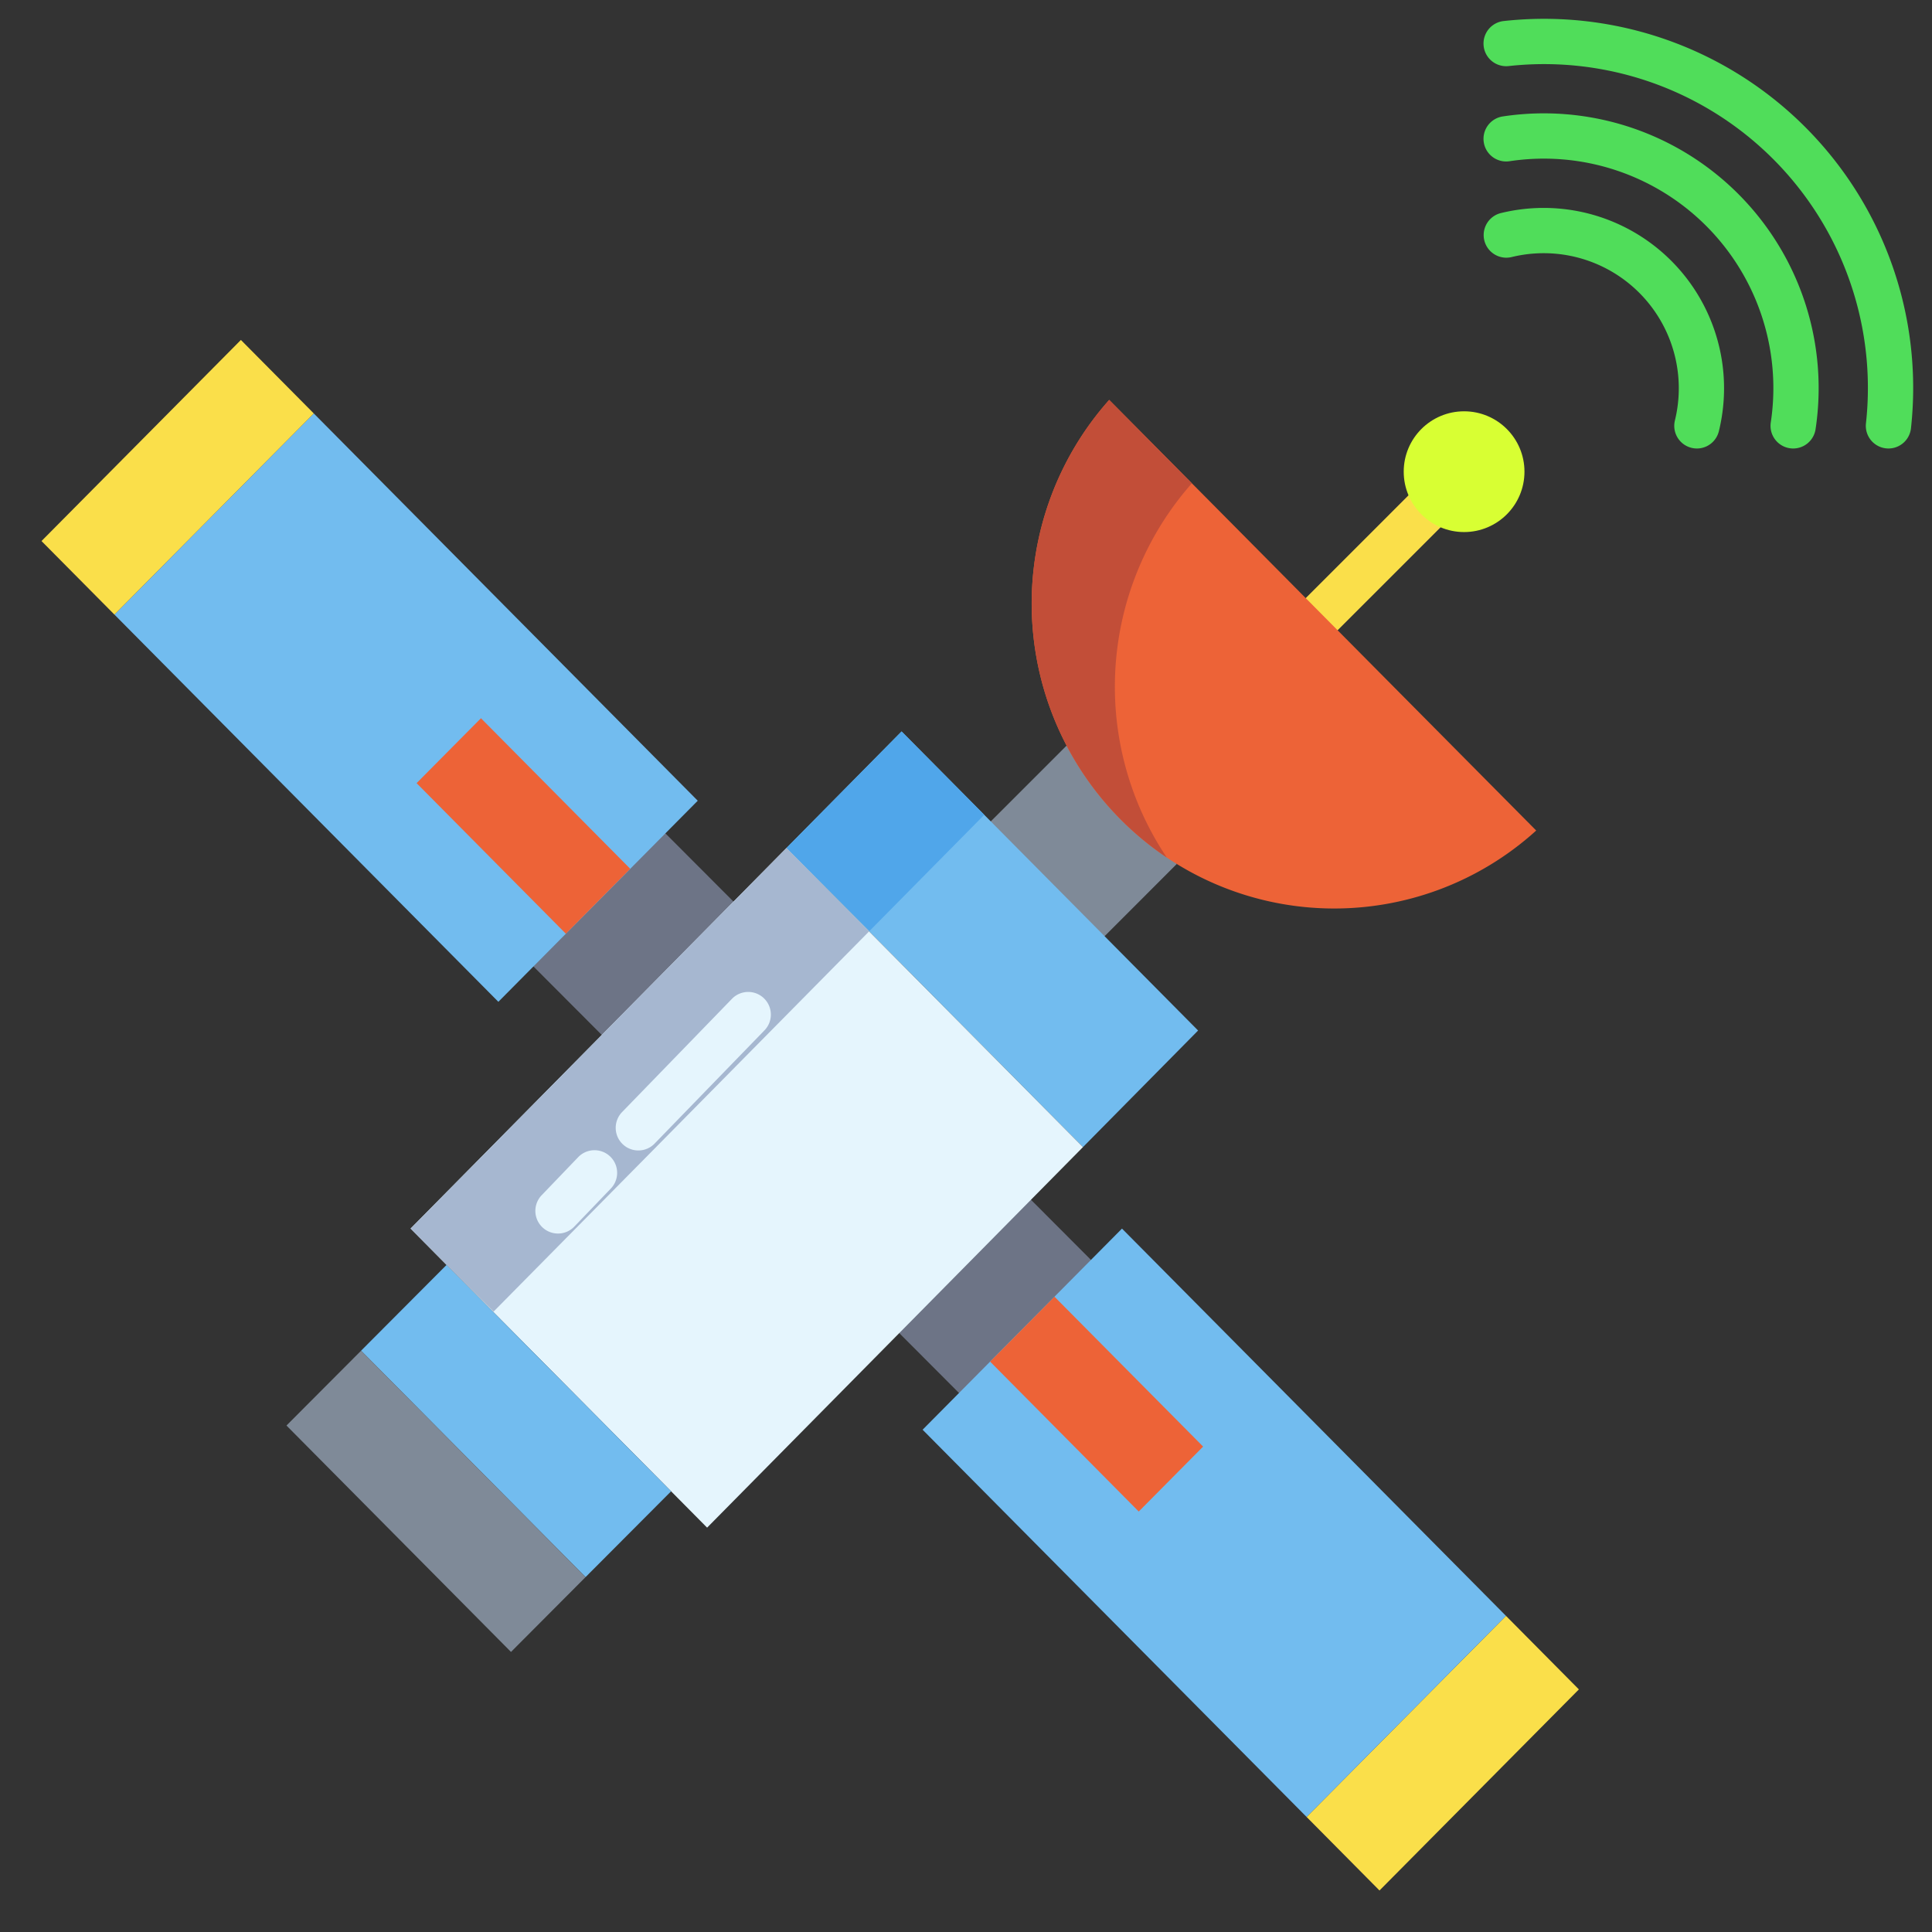 <svg id="Layer_1" height="512" viewBox="0 0 512 512" width="512" xmlns="http://www.w3.org/2000/svg" data-name="Layer 1"><rect x="0" y="0" width="512" height="512" fill="#333333" stroke="none"/><path d="m282.66 197.59-26.1 26.09 30.17 30.42 25.13-25.14z" fill="#7f8a98"/><path d="m171.34 215.84-34.97 35.27.14.14 121.57 121.85.06.06 34.97-35.27z" fill="#6d7486"/><path d="m399.1 428.22 19.32 19.49-52.84 53.29-19.32-19.49 52.73-53.18z" fill="#fadf4a"/><path d="m297.34 325.59-52.84 53.3 101.76 102.62 52.73-53.18.11-.11z" fill="#72bcef"/><path d="m238.93 193.84-30.51 30.89 78.34 79.02.24.24 30.51-30.89z" fill="#72bcef"/><path d="m286.76 303.75-78.34-79.02-99.61 100.85 9.54 9.63 59.5 60 9.54 9.63 99.61-100.85z" fill="#e5f5fd"/><path d="m83.16 109.57-52.73 53.19-.11.11 101.75 102.62 52.84-53.29z" fill="#72bcef"/><path d="m177.85 395.21-22.67 22.74-59.46-59.97-.03-.03 22.66-22.74z" fill="#72bcef"/><path d="m95.72 357.98 59.46 59.97-19.76 19.83-59.5-60 19.77-19.83z" fill="#7f8a98"/><path d="m83.16 109.57-52.73 53.19-.11.11-19.32-19.49 52.84-53.29z" fill="#fadf4a"/><path d="m127.46 190.34 39.56 39.9-17.06 17.21-39.56-39.91z" fill="#ed6337"/><path d="m279.45 343.64 39.39 39.72-17.06 17.21-39.39-39.73z" fill="#ed6337"/><path d="m238.93 193.84-30.51 30.89 22 22 30.416-30.795z" fill="#50a6ea"/><path d="m208.42 224.73-99.61 100.85 9.54 9.63 12.46 12.37 99.515-100.754z" fill="#a6b7d0"/><path d="m169.168 304.885a6 6 0 0 1 -4.305-10.178l29.116-30.01a6 6 0 1 1 8.612 8.357l-29.116 30.009a5.984 5.984 0 0 1 -4.307 1.822z" fill="#e5f5fd"/><path d="m147.875 326.9a6 6 0 0 1 -4.328-10.154l9.675-10.082a6 6 0 0 1 8.658 8.309l-9.674 10.081a5.984 5.984 0 0 1 -4.331 1.846z" fill="#e5f5fd"/><g fill="#50dd5a"><path d="m500.469 118.854a6 6 0 0 1 -5.973-6.646 85.816 85.816 0 0 0 -94.7-94.7 6 6 0 0 1 -1.296-11.934 97.815 97.815 0 0 1 107.927 107.926 6 6 0 0 1 -5.958 5.354z"/><path d="m475.216 118.855a6.133 6.133 0 0 1 -.891-.066 6 6 0 0 1 -5.051-6.819 60.821 60.821 0 0 0 -69.244-69.244 6 6 0 0 1 -1.769-11.87 72.824 72.824 0 0 1 82.883 82.883 6 6 0 0 1 -5.928 5.116z"/><path d="m449.7 118.856a6.006 6.006 0 0 1 -5.834-7.425 35.8 35.8 0 0 0 -43.3-43.3 6 6 0 0 1 -2.847-11.657 47.8 47.8 0 0 1 57.8 57.8 6 6 0 0 1 -5.819 4.582z"/></g><path d="m350.175 168.843a6 6 0 0 1 -4.242-10.242l30.767-30.764a6 6 0 0 1 8.485 8.486l-30.763 30.763a5.982 5.982 0 0 1 -4.247 1.757z" fill="#fadf4a"/><circle cx="388" cy="125" fill="#d8ff33" r="16"/><path d="m293.95 105.98a81.18 81.18 0 0 0 2.98 111.12 79.656 79.656 0 0 0 110.18 3z" fill="#ed6337"/><path d="m304.66 219.59a81.392 81.392 0 0 1 11.2-91.51l-21.914-22.1a81.18 81.18 0 0 0 2.98 111.12 80.459 80.459 0 0 0 12.281 10.147 80.17 80.17 0 0 1 -4.547-7.657z" fill="#c24e38"/></svg>